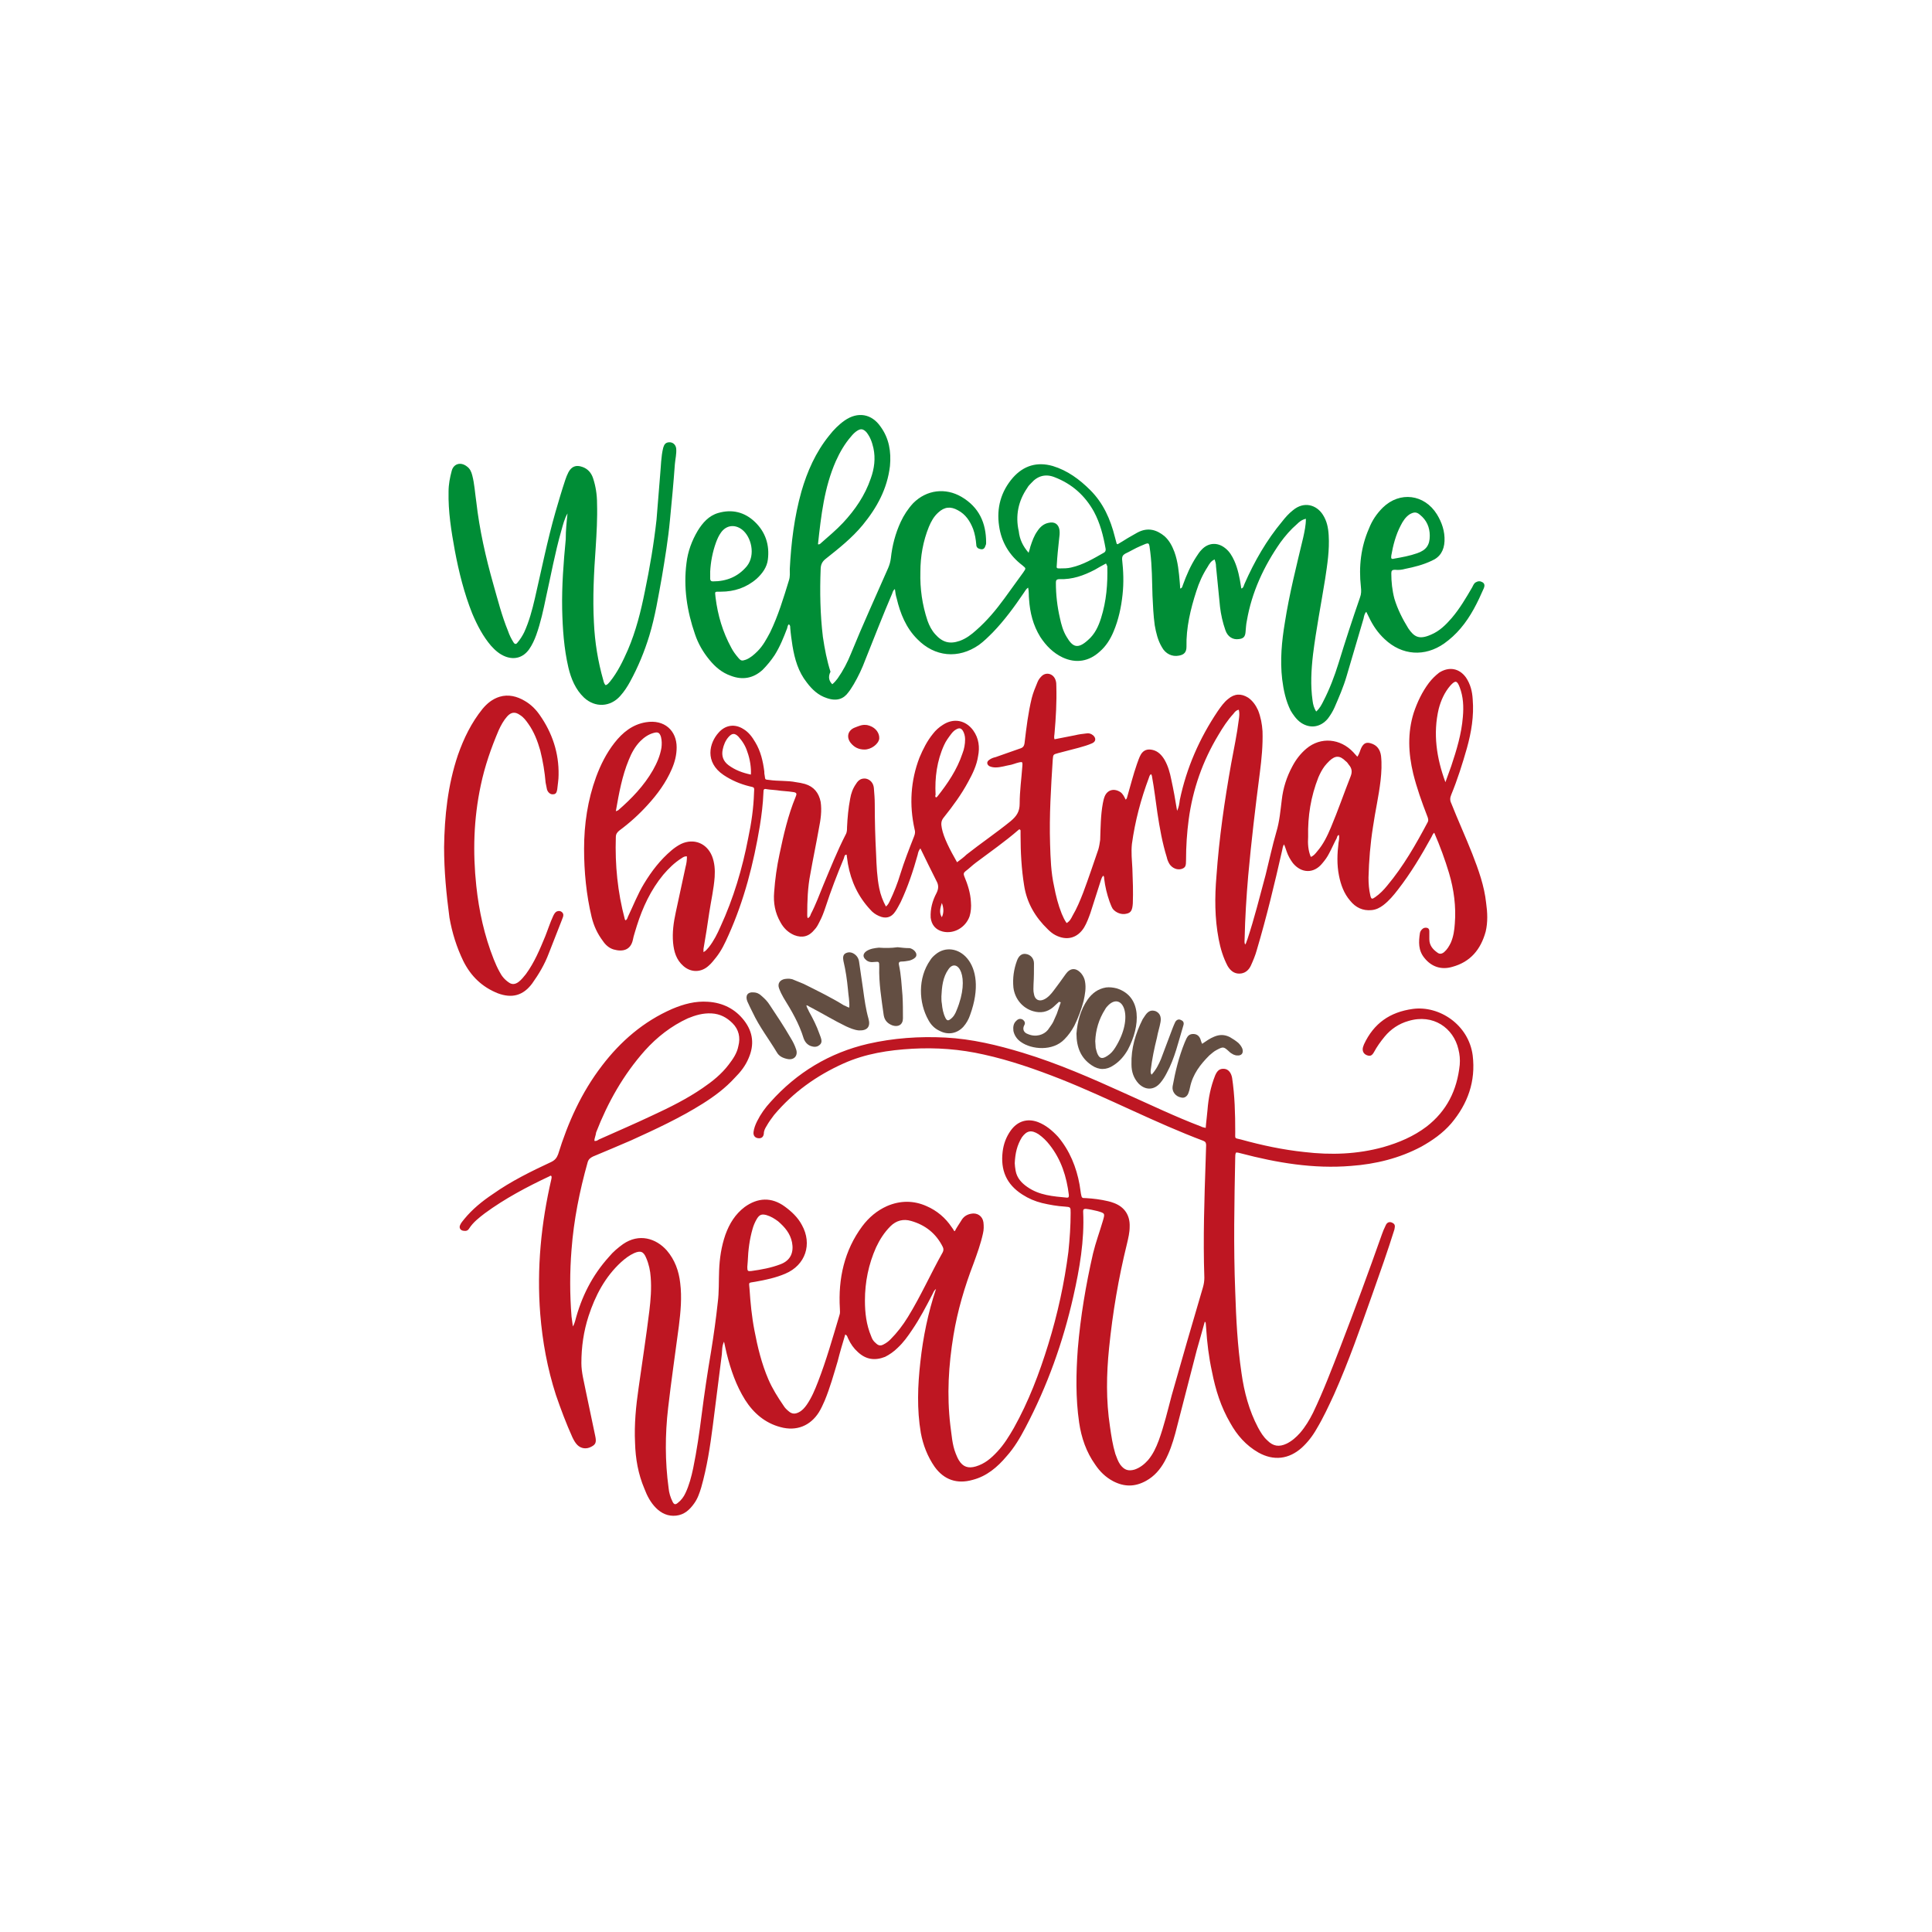 <?xml version="1.0" encoding="utf-8"?>
<!-- Generator: Adobe Illustrator 22.0.0, SVG Export Plug-In . SVG Version: 6.00 Build 0)  -->
<svg version="1.1" id="Calque_1" xmlns="http://www.w3.org/2000/svg" xmlns:xlink="http://www.w3.org/1999/xlink" x="0px" y="0px"
	 viewBox="0 0 432 432" style="enable-background:new 0 0 432 432;" xml:space="preserve">
<style type="text/css">
	.st0{fill:#BE1622;}
	.st1{fill:#BA874D;}
	.st2{fill:#008D36;}
	.st3{fill:#634E42;}
	.st4{fill:#7D4E24;}
	.st5{fill:#E6332A;}
	.st6{fill:#E30613;}
	.st7{fill:#EDEDED;}
	.st8{fill:#3AAA35;}
	.st9{fill:#3C3C3B;}
	.st10{fill:#575756;}
	.st11{fill:#82AFD6;}
	.st12{fill:#1D71B8;}
	.st13{fill:#36A9E1;}
	.st14{fill:#066938;}
	.st15{fill:#B9B8B9;}
	.st16{fill:#A3A2A3;}
	.st17{fill:#D9D8D9;}
	.st18{fill:#CDCBCC;}
	.st19{fill:#80A1C5;}
	.st20{fill:#F8C3C4;}
	.st21{fill:#739AC0;}
	.st22{fill:#6391BA;}
	.st23{fill:#B093C3;}
	.st24{fill:#9E79B5;}
	.st25{fill:#BA9BC9;}
	.st26{fill:#F2F2F2;}
	.st27{fill:#FFFFFF;}
	.st28{fill:#E8E6E6;}
	.st29{fill:#7097B8;}
	.st30{fill:#95C11F;}
	.st31{fill:#47382F;}
	.st32{fill:#00A19A;}
	.st33{fill:#8F683B;}
	.st34{fill:#A4292F;}
	.st35{fill:#C1292E;}
	.st36{fill:#C49253;}
	.st37{fill:#AD8048;}
	.st38{fill:#D9A84A;}
	.st39{fill:#056734;}
	.st40{fill:#E20D18;}
	.st41{fill:#8CA6CA;}
	.st42{fill:#F9B03D;}
	.st43{fill:#808181;}
	.st44{fill:#E00825;}
	.st45{fill:#1861A9;}
	.st46{fill:#109F3D;}
	.st47{fill:#F39200;}
	.st48{fill:#936037;}
	.st49{fill:#683C11;}
</style>
<g>
	<g>
		<path class="st2" d="M186.1,153c0.5-0.4,0.9-0.9,1.2-1.3c1.2-1.7,2.2-3.6,3-5.6c2.6-6.4,5.5-12.7,8.3-19.1
			c0.3-0.7,0.5-1.4,0.6-2.2c0.3-2.8,1-5.5,2.2-8.1c0.7-1.5,1.6-2.9,2.8-4.2c3-3,7.2-3.5,10.8-1.4c3.9,2.3,5.5,5.8,5.5,10.2
			c0,0.2,0,0.4-0.1,0.6c-0.2,0.7-0.5,1-1.1,0.9c-0.6-0.1-1-0.4-1-1c-0.1-1.2-0.3-2.4-0.7-3.5c-0.7-1.8-1.7-3.3-3.4-4.2
			c-1.6-0.9-3-0.8-4.4,0.5c-1,0.9-1.6,2-2.1,3.2c-1.3,3.2-1.9,6.6-1.9,10.1c-0.1,3.7,0.4,7.3,1.6,10.9c0.4,1.1,0.9,2.1,1.7,3
			c1.6,1.8,3.2,2.3,5.5,1.5c1.4-0.5,2.6-1.4,3.7-2.4c2.4-2.1,4.4-4.5,6.3-7.1c1.4-1.9,2.8-3.9,4.2-5.8c0.7-1,0.6-0.9-0.2-1.6
			c-2.9-2.2-4.7-5.2-5.2-8.8c-0.6-4,0.4-7.7,3.1-10.8c2.4-2.7,5.4-3.6,8.9-2.6c3.3,1,6,3,8.4,5.4c2.9,2.9,4.5,6.5,5.5,10.5
			c0.1,0.5,0.3,1,0.4,1.5c0,0,0.1,0,0.2,0.1c0.7-0.4,1.5-0.9,2.3-1.4c0.7-0.4,1.4-0.8,2.1-1.2c2.4-1.3,4.4-0.6,6.1,0.8
			c1.1,1,1.7,2.2,2.2,3.5c0.8,2.2,1,4.5,1.2,6.8c0,0.4,0.1,0.9,0.1,1.4c0.5-0.1,0.5-0.6,0.6-0.8c0.8-2.2,1.7-4.3,3-6.3
			c0.4-0.6,0.7-1.1,1.2-1.6c1.5-1.6,3.6-1.7,5.3-0.3c0.9,0.7,1.5,1.7,2,2.8c0.8,1.8,1.2,3.8,1.5,5.8c0,0.1,0,0.2,0.1,0.4
			c0.5-0.2,0.5-0.7,0.7-1.1c2.2-5,4.9-9.7,8.4-13.9c0.7-0.9,1.5-1.8,2.4-2.5c2.5-2.1,5.3-1.2,6.7,1c0.9,1.4,1.2,2.9,1.3,4.6
			c0.2,3.3-0.3,6.5-0.8,9.8c-0.9,5.6-2,11.2-2.7,16.8c-0.4,3.5-0.6,6.9-0.1,10.4c0.1,0.8,0.3,1.6,0.8,2.4c0.8-0.7,1.2-1.5,1.6-2.3
			c1.4-2.7,2.5-5.6,3.4-8.5c1.5-4.9,3.1-9.8,4.8-14.7c0.3-0.8,0.3-1.5,0.2-2.4c-0.5-4.5,0-8.9,1.8-13c0.7-1.8,1.7-3.3,3.1-4.7
			c3.8-3.7,9.3-3,12.1,1.5c1.1,1.8,1.8,3.8,1.7,6c-0.1,2.1-1,3.6-2.9,4.4c-1.9,0.9-3.9,1.4-5.9,1.8c-0.7,0.2-1.5,0.3-2.3,0.2
			c-0.6,0-0.8,0.2-0.8,0.8c0,1.9,0.2,3.8,0.7,5.7c0.7,2.3,1.8,4.5,3.1,6.6c1.3,1.9,2.4,2.6,5.1,1.4c1.9-0.8,3.3-2.2,4.6-3.7
			c1.8-2.1,3.2-4.5,4.6-6.9c0.2-0.4,0.4-0.9,0.8-1.1c0.5-0.3,1-0.3,1.5,0c0.5,0.3,0.5,0.8,0.3,1.3c-1.4,3.2-2.9,6.3-5.2,9
			c-1.1,1.3-2.3,2.4-3.7,3.4c-4.3,3-9.4,2.7-13.3-1c-1.5-1.4-2.6-3-3.5-4.9c-0.2-0.4-0.4-0.8-0.6-1.2c-0.4,0.4-0.5,1-0.6,1.5
			c-1.3,4.3-2.5,8.6-3.8,12.9c-0.7,2.4-1.7,4.7-2.7,7c-0.4,0.9-0.9,1.7-1.5,2.5c-1.6,1.9-3.9,2.3-6,0.9c-1-0.7-1.7-1.7-2.3-2.7
			c-1.1-2.2-1.6-4.6-1.9-7c-0.5-4.3-0.1-8.5,0.6-12.7c1-6.4,2.6-12.7,4.1-19c0.3-1.4,0.6-2.7,0.6-4.2c-0.9,0.2-1.5,0.7-2,1.2
			c-1.4,1.2-2.6,2.6-3.7,4.1c-3.7,5.3-6.4,11.1-7.5,17.5c-0.2,0.9-0.2,1.7-0.3,2.6c-0.1,1-0.5,1.4-1.5,1.5c-1.3,0.2-2.5-0.5-3-2
			c-0.6-1.7-1-3.5-1.2-5.2c-0.3-3-0.6-6-0.9-9.1c0-0.5-0.1-0.9-0.3-1.5c-0.8,0.3-1.2,1-1.6,1.7c-1.1,1.7-1.9,3.5-2.5,5.4
			c-1.3,4-2.3,8.2-2.2,12.4c0,1.2-0.5,1.8-1.7,2c-1.5,0.3-3-0.4-3.8-1.9c-0.9-1.5-1.3-3.2-1.6-4.9c-0.3-2.2-0.4-4.4-0.5-6.6
			c-0.1-3.3-0.1-6.6-0.5-9.8c-0.3-2.3-0.1-2.2-2.2-1.3c-1.2,0.5-2.3,1.2-3.4,1.7c-0.5,0.3-0.7,0.6-0.7,1.2c0.3,2.7,0.4,5.3,0.1,8
			c-0.3,2.8-0.9,5.6-2,8.2c-0.7,1.7-1.7,3.3-3.1,4.5c-2.4,2.2-5.3,2.7-8.3,1.3c-2.1-1-3.7-2.6-5-4.6c-1.6-2.6-2.3-5.4-2.5-8.4
			c-0.1-0.8,0-1.7-0.2-2.6c-0.5,0.3-0.7,0.8-1,1.2c-2.1,3.1-4.3,6.1-6.9,8.8c-1,1-2,2-3.1,2.8c-4.6,3.2-9.9,2.7-13.8-1.3
			c-2.5-2.5-3.8-5.7-4.6-9.1c-0.2-0.6-0.3-1.3-0.4-2.1c-0.4,0.3-0.5,0.7-0.6,1c-2.1,4.9-4,9.8-6,14.8c-0.7,1.9-1.6,3.8-2.6,5.5
			c-0.4,0.6-0.7,1.2-1.2,1.8c-1,1.4-2.5,2.1-4.8,1.3c-1.9-0.6-3.3-1.9-4.5-3.5c-1.9-2.4-2.7-5.2-3.2-8.2c-0.2-1.3-0.4-2.7-0.5-4
			c0-0.3,0-0.6-0.3-0.8c-0.3,0.2-0.3,0.6-0.4,0.9c-0.8,2.1-1.6,4.1-2.8,6c-0.8,1.2-1.7,2.3-2.7,3.3c-2.1,1.9-4.5,2.3-7.1,1.3
			c-2-0.7-3.5-2-4.8-3.6c-1.4-1.7-2.5-3.6-3.2-5.7c-1.8-5.2-2.6-10.5-1.9-15.9c0.3-2.6,1.2-5,2.5-7.2c1.1-1.8,2.5-3.4,4.6-4
			c3.1-0.9,5.9-0.2,8.2,2c2.4,2.3,3.3,5.2,2.9,8.4c-0.2,1.7-1.2,3.1-2.5,4.3c-2.3,2-5,2.9-8,2.9c-1.6,0-1.3-0.1-1.2,1.3
			c0.5,4,1.6,7.7,3.5,11.2c0.4,0.8,1,1.6,1.6,2.3c0.6,0.7,0.8,0.7,1.7,0.4c1-0.4,1.8-1.1,2.6-1.9c1.2-1.2,2-2.7,2.8-4.2
			c1.8-3.7,3-7.7,4.2-11.6c0.3-0.9,0.2-1.7,0.2-2.6c0.3-5.8,1-11.6,2.6-17.3c1.3-4.5,3.2-8.8,6.2-12.5c1-1.3,2.2-2.5,3.5-3.4
			c2.9-2,6-1.5,8,1.4c1.9,2.6,2.4,5.6,2.1,8.8c-0.6,5.1-2.9,9.3-6.1,13.2c-2.4,2.9-5.3,5.2-8.2,7.5c-0.8,0.6-1.2,1.3-1.2,2.4
			c-0.2,5-0.1,10.1,0.5,15.1c0.4,2.7,0.9,5.3,1.7,7.8C185.1,151.4,185.4,152.3,186.1,153z M230,123.6c0.2-0.6,0.3-1,0.4-1.4
			c0.4-1.2,0.8-2.4,1.6-3.5c0.6-0.9,1.4-1.6,2.5-1.8c1.3-0.3,2.2,0.3,2.4,1.6c0.1,0.7,0,1.4-0.1,2.2c-0.2,1.9-0.4,3.7-0.5,5.6
			c-0.1,0.8,0,0.8,0.7,0.8c0.8,0,1.7,0,2.5-0.2c2.7-0.6,5-2,7.3-3.3c0.4-0.2,0.5-0.6,0.4-1c-0.5-2.8-1.2-5.6-2.6-8.2
			c-2-3.6-4.9-6.2-8.8-7.7c-2-0.8-3.8-0.3-5.2,1.3c-0.3,0.3-0.7,0.7-0.9,1.1c-2,2.9-2.7,6.2-1.9,9.7
			C228,120.6,228.7,122.1,230,123.6z M182.9,121.7c0.3,0.1,0.5-0.1,0.6-0.2c1.7-1.5,3.5-3,5-4.6c2.7-2.9,4.9-6.1,6.2-9.9
			c0.8-2.2,1.1-4.5,0.6-6.8c-0.3-1.3-0.7-2.5-1.6-3.6c-0.7-0.7-1.2-0.8-2-0.3c-0.5,0.3-1,0.8-1.4,1.3c-1.4,1.6-2.5,3.5-3.4,5.5
			C184.3,109,183.6,115.3,182.9,121.7z M247.3,126c-0.9,0.5-1.7,0.9-2.5,1.4c-2.5,1.3-5,2.2-7.9,2.1c-0.7,0-0.8,0.3-0.8,0.8
			c0,2.7,0.3,5.3,0.9,7.9c0.3,1.4,0.7,2.9,1.5,4.2c1.3,2.2,2.4,2.9,4.8,0.7c1.5-1.3,2.3-3,2.9-4.9c1.2-3.8,1.5-7.6,1.4-11.6
			C247.5,126.5,247.5,126.3,247.3,126z M158.8,127.8c0,0.7,0,1.1,0,1.6c0,0.4,0.2,0.6,0.6,0.6c3,0,5.6-1,7.6-3.4
			c2-2.5,1-6.6-1.1-8.2c-1.6-1.2-3.5-1-4.7,0.7c-0.5,0.7-0.8,1.4-1.1,2.2C159.3,123.5,158.9,125.8,158.8,127.8z M319.7,119.8
			c0-1.9-0.7-3.5-2.2-4.7c-0.8-0.7-1.4-0.6-2.3-0.1c-0.9,0.6-1.5,1.5-2,2.5c-1.1,2.1-1.7,4.4-2.1,6.7c-0.1,0.7,0,0.9,0.7,0.7
			c1.7-0.3,3.4-0.6,5.1-1.2C318.9,123,319.7,121.9,319.7,119.8z"/>
		<path class="st2" d="M126.9,114.8c-0.7,1.2-1,2.5-1.4,3.9c-1.4,4.9-2.3,9.9-3.4,14.8c-0.6,2.9-1.2,5.7-2.2,8.5
			c-0.4,1.1-0.9,2.2-1.6,3.2c-1.3,1.8-3.2,2.4-5.3,1.6c-1.3-0.5-2.3-1.4-3.2-2.4c-1.8-2.1-3.1-4.6-4.2-7.2c-1.8-4.5-3-9.3-3.9-14.1
			c-0.8-4.4-1.5-8.7-1.4-13.2c0-1.6,0.3-3.1,0.7-4.6c0.4-1.6,2-2.1,3.4-1c0.7,0.5,1,1.2,1.2,2c0.5,1.9,0.6,3.9,0.9,5.9
			c0.7,6.2,2.1,12.4,3.8,18.4c1,3.5,1.9,7.1,3.3,10.5c0.3,0.9,0.7,1.7,1.2,2.5c0.3,0.5,0.6,0.5,0.9,0.1c0.6-0.7,1.1-1.5,1.5-2.3
			c1.1-2.4,1.8-5,2.4-7.6c1.5-6.5,2.8-13,4.6-19.3c0.7-2.4,1.4-4.8,2.2-7.2c0.2-0.6,0.4-1.1,0.7-1.7c0.7-1.3,1.7-1.7,3.1-1.2
			c1.2,0.4,2,1.3,2.4,2.5c0.6,1.8,0.9,3.7,0.9,5.7c0.1,3.3-0.1,6.6-0.3,9.8c-0.4,5.6-0.7,11.2-0.4,16.8c0.2,4.4,0.9,8.7,2.1,12.9
			c0.1,0.4,0.2,0.8,0.5,1.1c0.5-0.1,0.7-0.5,1-0.8c1.7-2.1,2.9-4.6,4-7.1c1.8-4.2,2.9-8.6,3.8-13.1c1.1-5.3,2-10.6,2.6-16
			c0.3-3.3,0.5-6.6,0.8-9.9c0.2-2.1,0.2-4.2,0.7-6.2c0.2-0.6,0.4-1.1,1.2-1.2c0.9-0.1,1.6,0.5,1.7,1.4c0.1,1.2-0.2,2.3-0.3,3.5
			c-0.3,4.2-0.7,8.4-1.1,12.5c-0.4,4.3-1.1,8.5-1.8,12.7c-0.8,4.4-1.5,8.8-2.8,13.1c-1.1,3.6-2.5,7-4.3,10.3
			c-0.6,1.1-1.3,2.2-2.2,3.2c-2.2,2.5-5.6,2.7-8.1,0.4c-1.9-1.8-2.9-4.2-3.5-6.7c-1-4.3-1.3-8.7-1.4-13.1
			c-0.1-5.2,0.3-10.4,0.8-15.6C126.5,118.5,126.7,116.7,126.9,114.8z"/>
	</g>
	<path class="st0" d="M269.6,252.2c0.1-1.4,0.3-2.7,0.4-4c0.2-2.6,0.7-5.2,1.7-7.7c0.5-1.2,1.1-1.6,2.1-1.5c0.9,0.1,1.5,0.9,1.7,2
		c0.6,4,0.7,8,0.7,12.1c0,1.7-0.2,1.3,1.3,1.7c4.7,1.3,9.4,2.3,14.2,2.8c5.9,0.7,11.8,0.5,17.6-1.1c3.5-1,6.8-2.4,9.7-4.6
		c4.5-3.5,6.8-8.1,7.4-13.8c0.1-1.2,0-2.3-0.3-3.5c-1.1-4.7-5.6-8-11.2-6.3c-2.1,0.6-3.9,1.8-5.3,3.5c-0.9,1.1-1.7,2.2-2.4,3.5
		c-0.4,0.7-0.8,0.9-1.4,0.7c-0.7-0.2-1.1-0.7-1.1-1.4c0-0.4,0.2-0.8,0.3-1.1c2.2-4.7,5.8-7.2,10.9-7.9c5.9-0.8,12.5,3.5,13.4,10.4
		c0.7,5.8-1.1,10.8-4.8,15.2c-1.9,2.2-4.2,3.8-6.7,5.2c-4.9,2.6-10.2,3.9-15.7,4.3c-8.4,0.7-16.6-0.7-24.6-2.8
		c-0.4-0.1-0.7-0.2-1.1-0.2c-0.2,0.3-0.2,0.7-0.2,1.1c-0.2,10-0.4,20,0,30c0.2,6.1,0.5,12.1,1.4,18.2c0.6,4.3,1.7,8.4,3.7,12.2
		c0.6,1.1,1.2,2.1,2.1,2.9c1.3,1.3,2.6,1.5,4.3,0.7c1.2-0.6,2.1-1.4,3-2.4c1.2-1.4,2.1-2.9,2.9-4.5c2.3-4.8,4.2-9.8,6.1-14.7
		c3.2-8.3,6.3-16.7,9.3-25.2c0.2-0.6,0.5-1.3,0.8-1.9c0.3-0.8,0.9-1,1.5-0.7c0.6,0.3,0.7,0.6,0.5,1.5c-1.5,4.8-3.2,9.6-4.9,14.4
		c-2.7,7.6-5.3,15.1-8.6,22.5c-1.2,2.6-2.4,5.2-3.9,7.7c-0.9,1.6-2,3-3.3,4.2c-2.9,2.6-6.3,3-9.7,1.1c-2.8-1.6-4.8-3.9-6.3-6.6
		c-2.1-3.6-3.3-7.4-4.1-11.5c-0.7-3.2-1.1-6.5-1.3-9.7c0-0.4-0.1-0.8-0.1-1.2c0-0.1-0.1-0.1-0.2-0.3c-0.6,2.2-1.2,4.3-1.8,6.4
		c-1.6,6.2-3.2,12.4-4.8,18.6c-0.6,2.2-1.3,4.3-2.4,6.3c-1,1.8-2.3,3.3-4.1,4.3c-2.5,1.4-4.9,1.4-7.4,0.1c-1.7-0.9-3-2.2-4-3.7
		c-2-2.8-3.1-6-3.6-9.4c-0.8-5.5-0.7-11-0.3-16.5c0.6-7.2,1.8-14.3,3.4-21.3c0.6-2.5,1.5-4.9,2.2-7.3c0.5-1.7,0.5-1.7-1.2-2.2
		c-0.9-0.2-1.7-0.4-2.6-0.5c-0.4,0-0.6,0.1-0.6,0.5c0,0.1,0,0.2,0,0.2c0.3,6.4-0.8,12.7-2.2,18.9c-2.3,10.2-5.8,20-10.7,29.3
		c-1.2,2.3-2.5,4.5-4.2,6.4c-2.1,2.5-4.5,4.5-7.6,5.3c-3.5,1-6.4,0-8.5-2.9c-1.6-2.3-2.6-4.9-3.1-7.6c-0.9-5.3-0.7-10.6-0.1-15.9
		c0.6-5.5,1.7-10.9,3.5-16.3c-0.5,0.4-0.6,0.8-0.8,1.2c-1.4,2.7-2.8,5.4-4.5,7.9c-1,1.5-2,2.9-3.3,4.1c-0.8,0.8-1.8,1.5-2.8,2
		c-2.3,0.9-4.3,0.6-6.1-1.1c-0.9-0.8-1.6-1.8-2.1-2.9c-0.2-0.3-0.2-0.8-0.7-1c-0.6,2-1.2,4-1.7,6c-0.9,3-1.7,5.9-2.9,8.8
		c-0.4,0.9-0.8,1.8-1.3,2.6c-1.9,3-5,4.3-8.6,3.3c-3.4-0.9-6-3.1-7.9-6.1c-2-3.2-3.2-6.7-4.1-10.3c-0.2-0.9-0.4-1.7-0.6-2.7
		c-0.5,1-0.4,2-0.5,2.9c-0.7,5.3-1.3,10.5-2,15.8c-0.6,4.7-1.3,9.3-2.6,13.9c-0.4,1.3-0.8,2.5-1.6,3.6c-1,1.4-2.2,2.5-4,2.7
		c-1.8,0.2-3.3-0.5-4.5-1.7c-1.2-1.2-2-2.7-2.6-4.3c-1.4-3.3-2-6.7-2.1-10.3c-0.2-4.1,0.2-8.2,0.8-12.3c0.8-5.7,1.7-11.5,2.4-17.2
		c0.3-2.5,0.5-5,0.3-7.5c-0.1-1.5-0.4-2.9-1-4.3c-0.6-1.5-1.3-1.7-2.7-1.1c-1.1,0.5-2,1.2-2.9,2c-3.6,3.3-5.8,7.5-7.3,12.1
		c-1.1,3.4-1.6,6.9-1.6,10.5c0,2.1,0.6,4.2,1,6.3c0.7,3.3,1.4,6.6,2.1,10c0.3,1.4,0.1,1.9-0.9,2.4c-1.1,0.6-2.3,0.4-3.1-0.4
		c-0.5-0.5-0.8-1.1-1.1-1.7c-1.4-3.1-2.6-6.3-3.7-9.5c-1.9-5.9-3-11.9-3.5-18.1c-0.8-10.2,0.2-20.3,2.5-30.2c0-0.2,0.1-0.4,0-0.6
		c-0.1-0.2-0.3-0.1-0.4,0c-5.1,2.4-10,5-14.5,8.3c-1.3,1-2.6,2-3.5,3.4c-0.3,0.5-0.7,0.6-1.3,0.5c-0.7-0.1-1-0.7-0.7-1.3
		c0.2-0.5,0.6-0.9,0.9-1.3c1.8-2.2,4-4,6.4-5.6c4.1-2.9,8.6-5.1,13.1-7.2c0.8-0.4,1.2-0.9,1.5-1.7c2.2-7.1,5.2-13.8,9.8-19.8
		c4.2-5.5,9.3-9.9,15.7-12.7c2.6-1.1,5.2-1.8,8-1.6c3.3,0.2,6.1,1.6,8.1,4.2c2,2.6,2.3,5.4,1,8.4c-0.7,1.7-1.8,3.1-3.1,4.4
		c-2.1,2.3-4.5,4.1-7.2,5.8c-5.1,3.2-10.5,5.7-16,8.2c-2.8,1.2-5.6,2.4-8.5,3.6c-0.6,0.3-1,0.6-1.2,1.3c-1.8,6.4-3.1,12.9-3.6,19.5
		c-0.4,5-0.4,10,0,15c0.1,0.7,0.2,1.4,0.3,2.2c0.3-0.5,0.4-0.9,0.5-1.2c1.4-5.4,3.8-10.2,7.6-14.4c0.9-1.1,2-2,3.1-2.8
		c3.6-2.5,7.4-1.3,9.8,1.4c1.8,2.1,2.7,4.6,3,7.3c0.4,3.2,0.1,6.4-0.3,9.6c-0.8,6.1-1.7,12.2-2.4,18.3c-0.7,6-0.7,12,0.1,17.9
		c0.1,1.1,0.4,2.1,0.9,3.1c0.3,0.6,0.6,0.7,1.1,0.3c0.8-0.6,1.4-1.4,1.8-2.3c0.8-1.7,1.3-3.6,1.7-5.5c0.8-3.9,1.4-8,1.9-12
		c0.6-4.7,1.3-9.4,2.1-14.1c0.6-3.7,1.1-7.3,1.5-11c0.3-2.3,0.2-4.7,0.3-7.1c0.1-2.7,0.5-5.4,1.4-8c0.9-2.5,2.2-4.6,4.3-6.2
		c2.9-2.1,6-2.3,9-0.1c1.5,1.1,2.9,2.4,3.8,4.1c2.4,4.3,0.8,9-3.7,10.9c-2.1,0.9-4.4,1.4-6.7,1.8c-1.7,0.3-1.4,0-1.3,1.6
		c0.2,3.1,0.5,6.2,1.1,9.3c0.7,3.7,1.6,7.4,3.1,10.9c0.9,2.1,2.1,4,3.4,5.9c0.3,0.5,0.7,0.9,1.2,1.3c0.7,0.6,1.4,0.6,2.2,0.2
		c0.8-0.4,1.3-1,1.8-1.7c1.1-1.6,1.8-3.3,2.5-5.1c1.9-4.9,3.3-9.9,4.8-14.9c0.2-0.5,0.1-1,0.1-1.5c-0.4-6.7,1-13,5-18.4
		c1.5-2,3.3-3.5,5.5-4.5c3-1.3,6-1.3,8.9,0c2.3,1,4.2,2.6,5.6,4.7c0.2,0.3,0.4,0.5,0.5,0.8c0,0,0.1,0,0.2,0.1
		c0.4-0.8,0.9-1.5,1.4-2.3c0.5-0.9,1.2-1.4,2.2-1.6c1.4-0.3,2.6,0.5,2.8,1.9c0.1,0.8,0.1,1.7-0.1,2.5c-0.5,2.3-1.3,4.5-2.1,6.7
		c-2,5.2-3.6,10.6-4.5,16.1c-1.1,6.7-1.5,13.3-0.7,20.1c0.3,2.1,0.4,4.3,1.2,6.3c0.2,0.5,0.4,1,0.7,1.5c0.9,1.5,2.1,1.9,3.8,1.4
		c2-0.6,3.4-1.8,4.8-3.3c1.5-1.6,2.6-3.4,3.7-5.3c3.3-5.9,5.7-12.2,7.7-18.7c2.1-6.8,3.6-13.7,4.5-20.7c0.3-2.9,0.5-5.8,0.5-8.7
		c0-1.3,0-1.3-1.3-1.4c-1.7-0.1-3.4-0.4-5.1-0.8c-1.6-0.4-3-1-4.4-1.9c-3.6-2.3-4.9-5.5-4.4-9.6c0.2-1.7,0.8-3.3,1.8-4.7
		c1.5-2.1,3.7-2.8,6.1-1.9c1.8,0.7,3.2,1.9,4.5,3.3c2.6,3.1,4.1,6.8,4.8,10.7c0.1,0.7,0.2,1.3,0.3,2c0.2,1,0.2,1,1.1,1
		c1.7,0.1,3.3,0.3,5,0.7c0.4,0.1,0.8,0.2,1.3,0.4c2.4,0.9,3.6,2.8,3.5,5.3c0,1.3-0.3,2.5-0.6,3.8c-1.9,7.7-3.2,15.4-4,23.3
		c-0.6,5.9-0.7,11.7,0.2,17.6c0.3,2.1,0.6,4.1,1.2,6.1c0.3,0.8,0.6,1.7,1.1,2.4c0.9,1.2,1.8,1.5,3.2,1.1c1.2-0.4,2.2-1.2,3-2.1
		c1.1-1.3,1.8-2.8,2.4-4.4c1.2-3.3,2-6.7,2.9-10.1c2.3-8.1,4.6-16.1,7-24.2c0.2-0.7,0.3-1.4,0.3-2.1c-0.3-8.8,0-17.6,0.3-26.4
		c0-1.1,0.1-2.2,0.1-3.2c0-0.5-0.1-0.8-0.6-1c-10.9-4.1-21.1-9.5-31.9-13.8c-5.6-2.2-11.3-4.2-17.2-5.5c-5.3-1.2-10.6-1.6-16-1.3
		c-5.3,0.3-10.5,1.1-15.4,3.3c-6,2.7-11.2,6.4-15.5,11.5c-0.6,0.8-1.2,1.6-1.7,2.5c-0.3,0.5-0.6,1-0.6,1.7c-0.1,0.8-0.6,1.1-1.3,1
		c-0.7-0.1-1.1-0.6-1-1.4c0.1-0.8,0.4-1.6,0.8-2.4c0.8-1.6,1.8-3,3-4.3c5.9-6.6,13.2-11,21.8-13c5.7-1.3,11.5-1.7,17.3-1.4
		c5.9,0.3,11.7,1.7,17.3,3.4c7.9,2.4,15.4,5.7,22.9,9.1c5.6,2.5,11.2,5.2,17,7.4C268.7,252,269.1,252.1,269.6,252.2z M132.9,255.1
		c0.4,0.1,0.7-0.1,1-0.3c4-1.8,8-3.5,12-5.4c3.9-1.8,7.7-3.7,11.2-6.1c2.2-1.5,4.2-3.1,5.8-5.2c1-1.3,1.9-2.6,2.2-4.2
		c0.5-1.9,0.1-3.7-1.3-5.1c-1.3-1.3-2.8-2.1-4.7-2.2c-1.9-0.1-3.6,0.4-5.3,1.1c-3.7,1.7-6.9,4.2-9.6,7.2
		c-4.8,5.4-8.3,11.6-10.9,18.3C133.2,254,132.9,254.5,132.9,255.1z M193.4,290.8c0,2.7,0.3,5.4,1.4,8c0.2,0.6,0.5,1.1,1,1.5
		c0.6,0.6,1.1,0.7,1.8,0.3c0.6-0.3,1.1-0.7,1.5-1.1c1.5-1.5,2.8-3.2,3.9-5c2.9-4.7,5.1-9.7,7.8-14.5c0.2-0.4,0.2-0.8,0-1.2
		c-1.5-3-3.9-4.9-7.1-5.8c-1.7-0.5-3.3-0.1-4.6,1.2c-1.4,1.4-2.4,3-3.2,4.7C194.2,282.7,193.4,286.7,193.4,290.8z M226.9,260.1
		c0,0.4,0.1,1.1,0.2,1.7c0.3,1.6,1.3,2.7,2.6,3.6c2.7,1.9,5.8,2.1,8.9,2.4c0.4,0,0.4-0.2,0.4-0.6c-0.5-4.1-1.7-7.9-4.3-11.2
		c-0.7-0.9-1.5-1.7-2.5-2.4c-1.6-1-2.6-0.8-3.7,0.7C227.4,256.1,227,257.9,226.9,260.1z M167.2,282c0,0.4-0.1,0.9-0.1,1.3
		c0,0.9,0.1,1,0.9,0.9c2.2-0.3,4.4-0.7,6.5-1.5c2.4-0.9,3-2.8,2.6-4.9c-0.4-2-1.6-3.4-3.1-4.7c-0.8-0.6-1.6-1.1-2.6-1.4
		c-1.1-0.3-1.6-0.1-2.2,0.9c-0.4,0.7-0.7,1.4-0.9,2.1C167.6,277.1,167.3,279.5,167.2,282z"/>
	<g>
		<g>
			<path class="st3" d="M236.8,224c-0.4,0.4-0.9,0.8-1.3,1.2c-1.3,1.1-2.8,1.4-4.5,0.9c-2.4-0.7-4.1-2.8-4.4-5.3
				c-0.2-2.1,0.1-4.1,0.8-6c0.4-1.1,1.1-1.6,1.9-1.5c1.1,0.1,1.9,1,1.9,2.1c0,1.6,0,3.1-0.1,4.7c0,0.7-0.1,1.4,0.1,2.2
				c0.2,1.2,1.1,1.7,2.2,1.2c0.9-0.4,1.6-1.2,2.2-2c0.9-1.2,1.8-2.4,2.7-3.7c1-1.4,2.3-1.5,3.5-0.1c0.4,0.5,0.7,1.1,0.8,1.7
				c0.3,1.5,0,3-0.3,4.4c-0.5,1.9-1.2,3.8-2.1,5.6c-0.6,1.1-1.3,2.1-2.2,3c-2.6,2.7-7.3,2.3-9.7,0.6c-0.9-0.6-1.5-1.5-1.7-2.5
				c-0.1-0.9,0-1.7,0.7-2.3c0.4-0.4,0.9-0.5,1.4-0.2c0.5,0.4,0.6,0.8,0.3,1.3c-0.4,0.8-0.1,1.6,0.8,1.9c1.8,0.8,3.6,0.2,4.5-0.9
				c0.4-0.6,0.9-1.2,1.2-1.8c0.3-0.6,0.5-1.2,0.8-1.8c0.3-0.9,0.6-1.7,0.9-2.6C236.9,224.1,236.9,224,236.8,224z"/>
			<path class="st3" d="M240.7,231.1c0.2-2.6,0.9-5.3,2.5-7.6c1-1.4,2.3-2.4,4.1-2.7c0.8-0.1,1.6,0,2.4,0.2
				c5.7,1.8,5.3,8.4,2.5,13.7c-0.8,1.4-1.8,2.6-3.2,3.5c-1.6,1.1-3.3,1.1-4.9,0C241.7,236.6,240.7,234.2,240.7,231.1z M244.9,232.8
				c0,0.5,0.1,1,0.1,1.5c0.1,0.4,0.2,0.8,0.3,1.1c0.5,1.3,1.1,1.5,2.3,0.7c0.8-0.5,1.3-1.1,1.8-1.9c4.3-6.9,1.6-12.4-1.5-9.5
				c-0.3,0.3-0.6,0.6-0.8,1C245.7,227.9,245,230.3,244.9,232.8z"/>
			<path class="st3" d="M257.5,240.3c1-1.1,1.6-2.3,2.1-3.5c0.9-2.3,1.7-4.6,2.6-6.9c0.2-0.5,0.4-1,0.6-1.4c0.3-0.5,0.8-0.7,1.3-0.4
				c0.5,0.2,0.7,0.6,0.5,1.2c-1.1,3.6-1.9,7.3-3.7,10.6c-0.4,0.8-0.9,1.6-1.5,2.3c-1.4,1.6-3.3,1.6-4.8,0.1
				c-1.1-1.2-1.6-2.6-1.6-4.3c-0.1-3.6,0.9-6.9,2.5-10.1c0.2-0.3,0.4-0.6,0.6-0.9c0.7-1,1.4-1.2,2.3-0.9c0.9,0.4,1.3,1.2,1.1,2.4
				c-0.2,1.2-0.6,2.3-0.8,3.5c-0.6,2.4-1.1,4.8-1.4,7.3C257.3,239.5,257.2,239.9,257.5,240.3z"/>
			<path class="st3" d="M268.8,233.4c0.9-0.6,1.7-1.2,2.7-1.6c1.2-0.5,2.3-0.5,3.5,0.1c0.7,0.4,1.3,0.8,1.9,1.3
				c0.4,0.4,0.7,0.8,0.9,1.3c0.3,1-0.2,1.6-1.2,1.5c-0.3,0-0.5-0.1-0.8-0.2c-0.4-0.2-0.7-0.4-1-0.7c-1.2-1.1-1.3-1.1-2.8-0.3
				c-0.6,0.3-1.1,0.8-1.6,1.2c-2,2-3.7,4.2-4.3,7.1c-0.1,0.5-0.2,0.9-0.4,1.4c-0.3,0.7-0.9,1.1-1.6,0.9c-1.2-0.2-2.1-1.3-1.9-2.5
				c0.6-3.3,1.4-6.6,2.7-9.8c0.1-0.3,0.3-0.6,0.4-0.9c0.3-0.6,0.7-1,1.5-1c0.8,0,1.3,0.4,1.6,1.1C268.5,232.6,268.6,233,268.8,233.4
				z"/>
		</g>
		<g>
			<path class="st3" d="M189.9,225.3c0.1-1.4-0.2-2.7-0.3-4.1c-0.2-2.1-0.5-4.2-1-6.3c-0.1-0.6-0.2-1.3,0.4-1.7
				c0.7-0.4,1.4-0.3,2,0.1c0.6,0.4,1,1,1.1,1.8c0.3,2.1,0.6,4.1,0.9,6.2c0.3,2.2,0.6,4.4,1.2,6.5c0.5,1.8-0.3,2.7-2.2,2.6
				c-1-0.1-1.9-0.5-2.8-0.9c-2.7-1.3-5.3-2.9-8-4.3c-0.3-0.1-0.5-0.4-0.9-0.4c0.1,0.5,0.4,0.9,0.6,1.4c0.9,1.6,1.7,3.2,2.3,4.9
				c0.1,0.3,0.2,0.5,0.3,0.8c0.2,0.6,0.4,1.3-0.3,1.8c-0.6,0.5-1.3,0.4-1.9,0.2c-0.8-0.3-1.3-0.9-1.6-1.7c-1-3.3-2.7-6.2-4.5-9.1
				c-0.4-0.7-0.7-1.3-1-2.1c-0.4-1.1,0.2-1.9,1.3-2.1c0.7-0.1,1.4-0.1,2,0.2c0.7,0.3,1.5,0.6,2.2,0.9c3,1.5,6.1,3,9,4.8
				C189.1,224.9,189.4,225.2,189.9,225.3z"/>
			<path class="st3" d="M216.9,227c-0.3,0.9-0.8,1.8-1.5,2.6c-1.4,1.5-3.4,1.9-5.3,0.9c-1.1-0.5-1.9-1.3-2.5-2.4
				c-2.2-3.9-2.4-9.4,0.4-13.4c0.3-0.5,0.7-0.9,1.2-1.3C213.5,209.8,221.3,215,216.9,227z M210.5,222.8c0,0.6,0,1.1,0.1,1.6
				c0.1,1.1,0.3,2.2,0.8,3.2c0.3,0.6,0.6,0.7,1.1,0.3c0.7-0.5,1.1-1.2,1.4-2c3.2-7.7,0.1-11.9-1.8-9.2
				C210.8,218.5,210.6,220.7,210.5,222.8z"/>
			<path class="st3" d="M200.7,211.8c0.9,0.1,1.7,0.2,2.5,0.2c0.1,0,0.2,0,0.2,0c0.9,0.2,1.6,1,1.5,1.6c0,0.5-0.8,1-1.6,1.2
				c-0.6,0.1-1.1,0.2-1.7,0.2c-0.5,0-0.7,0.2-0.6,0.7c0.5,2.3,0.6,4.6,0.8,6.9c0.1,1.7,0.1,3.4,0.1,5.1c0,1.4-1,2-2.3,1.6
				c-1.1-0.4-1.8-1.1-2-2.3c-0.5-3.6-1.1-7.2-1-10.8c0-1.2,0-1.2-1.1-1.1c-0.7,0.1-1.4,0-1.9-0.5c-0.7-0.6-0.7-1.3,0.1-1.9
				c0.9-0.6,1.9-0.7,2.8-0.8C197.9,212,199.3,212,200.7,211.8z"/>
			<path class="st3" d="M168.4,221.9c0.8,0,1.4,0.3,1.9,0.8c0.7,0.6,1.3,1.2,1.8,2c1.6,2.4,3.2,4.8,4.7,7.4c0.5,0.8,0.9,1.6,1.2,2.5
				c0.5,1.4-0.4,2.5-1.9,2.2c-1-0.2-1.9-0.6-2.4-1.5c-1.8-3-3.9-5.7-5.4-8.9c-0.4-0.8-0.8-1.6-1.2-2.5
				C166.6,222.6,167.2,221.8,168.4,221.9z"/>
		</g>
	</g>
	<g>
		<path class="st0" d="M214,192.8c0.8-0.6,1.5-1.1,2.1-1.7c3.3-2.6,6.7-4.9,9.9-7.5c1.3-1.1,2-2.1,2-3.9c0-2.8,0.4-5.6,0.6-8.4
			c0-0.3,0.1-0.6-0.1-0.9c-0.8,0-1.6,0.4-2.4,0.6c-1.2,0.2-2.3,0.6-3.5,0.6c-0.5,0-1-0.1-1.4-0.3c-0.6-0.4-0.6-1,0-1.4
			c0.4-0.3,0.9-0.5,1.4-0.6c1.8-0.6,3.6-1.3,5.4-1.9c0.7-0.2,1-0.5,1.1-1.3c0.4-3.4,0.8-6.7,1.6-10c0.3-1.2,0.8-2.4,1.3-3.6
			c0.2-0.5,0.5-0.9,0.9-1.3c1-1,2.6-0.6,3.1,0.8c0.2,0.5,0.2,1,0.2,1.5c0.1,3.5-0.1,7-0.4,10.4c0,0.4-0.2,0.9,0,1.4
			c1.5-0.3,3.1-0.6,4.6-0.9c0.8-0.2,1.6-0.3,2.5-0.4c0.5-0.1,1,0,1.5,0.4c0.7,0.6,0.7,1.4-0.2,1.8c-0.9,0.4-1.9,0.7-3,1
			c-1.5,0.4-3.1,0.8-4.6,1.2c-1.1,0.3-1.1,0.3-1.2,1.4c-0.4,6.3-0.8,12.6-0.6,18.9c0.1,3.2,0.2,6.4,0.9,9.5c0.4,2.1,0.9,4.1,1.7,6.1
			c0.3,0.7,0.6,1.4,1.1,2.1c0.7-0.4,1-1,1.3-1.6c1-1.7,1.7-3.4,2.4-5.2c1.2-3.2,2.3-6.5,3.4-9.7c0.2-0.7,0.3-1.4,0.4-2.1
			c0.1-2.8,0.1-5.5,0.6-8.2c0.1-0.5,0.2-1,0.4-1.5c0.6-1.5,2.1-1.9,3.5-1c0.6,0.4,0.9,1.1,1.2,1.7c0.3-0.2,0.3-0.5,0.4-0.8
			c0.7-2.4,1.3-4.8,2.1-7.1c0.3-0.8,0.5-1.5,0.9-2.2c0.6-1,1.5-1.3,2.7-1c1.2,0.3,2,1.2,2.6,2.2c0.8,1.4,1.2,2.9,1.5,4.4
			c0.5,2.3,0.9,4.5,1.3,7c0.4-0.8,0.5-1.6,0.6-2.4c1.5-7.2,4.4-13.8,8.5-19.9c0.7-1,1.4-2,2.3-2.7c1.4-1.2,2.9-1.3,4.5-0.3
			c1,0.7,1.7,1.7,2.2,2.8c0.6,1.5,0.9,3.1,1,4.7c0.1,3.1-0.2,6.2-0.6,9.3c-1,7.7-1.9,15.3-2.6,23c-0.4,4.7-0.7,9.4-0.8,14.1
			c0,0.4-0.1,0.8,0.1,1.3c0.3-0.3,0.3-0.7,0.5-1.1c1.6-4.8,2.8-9.7,4.1-14.5c0.8-3.2,1.5-6.5,2.4-9.6c0.7-2.3,0.9-4.7,1.2-7.1
			c0.3-2.7,1.1-5.2,2.4-7.6c0.8-1.5,1.8-2.8,3.1-3.9c3.2-2.7,7.6-2.3,10.5,0.8c0.3,0.3,0.5,0.6,0.9,1c0.5-0.7,0.6-1.4,0.9-2
			c0.5-1,1.1-1.3,2.1-1c1.4,0.4,2.1,1.4,2.3,2.8c0.2,1.8,0.1,3.7-0.1,5.5c-0.4,3.5-1.2,6.9-1.7,10.4c-0.6,3.8-0.9,7.5-1,11.3
			c0,1.4,0.1,2.7,0.4,4c0.2,0.9,0.4,0.9,1.1,0.4c1-0.7,1.9-1.6,2.7-2.6c3.6-4.3,6.4-9.2,9-14.1c0.3-0.5,0.1-1-0.1-1.5
			c-1.2-3.1-2.3-6.2-3.1-9.4c-1.1-4.6-1.3-9.1,0.1-13.6c0.8-2.4,1.9-4.7,3.4-6.7c0.7-0.9,1.4-1.6,2.3-2.3c2.2-1.4,4.5-1,6,1.1
			c1,1.5,1.4,3.1,1.5,4.9c0.3,3.7-0.3,7.3-1.3,10.9c-1,3.5-2.1,7-3.5,10.4c-0.3,0.7-0.3,1.3,0,1.9c1.5,3.8,3.2,7.5,4.7,11.3
			c1.4,3.6,2.7,7.2,3.1,11c0.3,2.1,0.4,4.3-0.1,6.4c-1.1,4-3.4,6.8-7.5,7.9c-2.4,0.7-4.6,0-6.2-2c-1.4-1.7-1.3-3.6-1-5.6
			c0.1-0.4,0.3-0.7,0.7-1c0.3-0.2,0.7-0.2,1-0.1c0.4,0.2,0.4,0.5,0.4,0.9c0,0.5,0,1,0,1.6c0,1.4,0.8,2.3,1.8,3
			c0.5,0.4,1,0.3,1.5-0.1c0.7-0.6,1.1-1.3,1.5-2.1c0.6-1.4,0.8-2.8,0.9-4.3c0.3-3.8-0.2-7.6-1.3-11.3c-0.9-3-2-6-3.3-9
			c-0.4,0.3-0.5,0.8-0.7,1.1c-2.2,4-4.6,8-7.4,11.6c-1,1.3-2,2.5-3.3,3.5c-0.8,0.6-1.6,1-2.6,1.1c-2,0.2-3.6-0.6-4.8-2.1
			c-1.4-1.6-2.1-3.6-2.5-5.6c-0.5-2.5-0.4-4.9-0.1-7.4c0.1-0.5,0.2-1.1,0.1-1.7c-0.4,0.1-0.4,0.4-0.5,0.7c-0.6,1.1-1.1,2.3-1.7,3.4
			c-0.4,0.8-0.9,1.5-1.5,2.2c-1.9,2.4-4.7,2.3-6.6,0c-0.6-0.8-1.1-1.7-1.4-2.6c-0.2-0.5-0.3-1-0.6-1.6c-0.3,0.5-0.3,0.9-0.4,1.3
			c-1.7,7.5-3.5,15-5.7,22.4c-0.3,1.1-0.8,2.3-1.3,3.4c-0.5,1.1-1.4,1.8-2.6,1.8c-1.2,0-2-0.7-2.6-1.7c-1-1.9-1.6-3.9-2-6
			c-0.9-4.7-0.9-9.4-0.5-14.1c0.6-8.5,1.8-16.8,3.3-25.2c0.6-3.3,1.3-6.5,1.7-9.8c0.1-0.7,0.2-1.4,0-2.2c-0.6,0.1-0.9,0.5-1.2,0.9
			c-1.3,1.4-2.4,3.1-3.4,4.8c-3.5,5.8-5.7,12.1-6.6,18.8c-0.4,3-0.6,6-0.6,9.1c0,1.3-0.1,1.7-1,2c-1,0.3-2.1-0.2-2.7-1.1
			c-0.3-0.5-0.5-1-0.6-1.5c-1-3.2-1.6-6.6-2.1-9.9c-0.4-2.7-0.7-5.4-1.2-8.1c0-0.2-0.1-0.4-0.2-0.6c-0.4,0.2-0.4,0.6-0.5,0.8
			c-1.8,4.8-3.1,9.7-3.8,14.8c-0.2,1.8,0,3.7,0.1,5.5c0.1,2.6,0.2,5.2,0.1,7.8c-0.1,1.5-0.4,2.1-1.4,2.3c-1.1,0.3-2.4-0.2-3.1-1.1
			c-0.3-0.5-0.5-1.1-0.7-1.6c-0.6-1.7-1-3.4-1.2-5.1c0-0.2,0-0.5-0.2-0.7c-0.3,0.3-0.4,0.6-0.5,0.9c-0.8,2.5-1.6,5-2.4,7.5
			c-0.4,1.1-0.8,2.2-1.4,3.2c-1.5,2.4-3.9,3-6.4,1.7c-0.6-0.3-1.2-0.8-1.7-1.3c-2.8-2.7-4.7-5.9-5.3-9.8c-0.6-3.7-0.8-7.5-0.8-11.2
			c0-0.4,0-0.7,0-1.1c0-0.1-0.1-0.1-0.1-0.2c-0.2-0.1-0.3,0-0.4,0.1c-3,2.6-6.3,4.9-9.5,7.3c-0.8,0.6-1.5,1.3-2.3,1.9
			c-0.4,0.3-0.5,0.6-0.3,1.1c0.8,1.9,1.4,3.8,1.5,5.8c0.1,1.1,0,2.2-0.3,3.2c-0.9,2.5-3.5,4-6,3.4c-1.6-0.4-2.5-1.5-2.7-3.1
			c-0.1-2,0.4-3.8,1.3-5.5c0.5-1,0.5-1.8,0-2.7c-1.2-2.4-2.4-4.8-3.6-7.3c-0.4,0.5-0.5,0.9-0.6,1.4c-1,3.6-2.2,7.2-3.8,10.6
			c-0.4,0.7-0.7,1.4-1.2,2.1c-0.9,1.4-2.2,1.7-3.7,1c-0.7-0.3-1.4-0.8-1.9-1.4c-2.7-2.9-4.3-6.3-5-10.2c-0.1-0.7-0.2-1.3-0.3-2.1
			c-0.5,0-0.5,0.5-0.6,0.8c-1.5,3.6-2.9,7.2-4.1,10.9c-0.4,1.2-0.8,2.3-1.4,3.4c-0.3,0.6-0.6,1.2-1.1,1.7c-1.2,1.5-2.7,1.9-4.5,1.2
			c-1.4-0.6-2.4-1.6-3.1-2.9c-1.2-2.1-1.6-4.3-1.4-6.7c0.2-2.9,0.6-5.7,1.2-8.5c0.9-4.3,1.9-8.7,3.6-12.8c0.3-0.7,0.3-1-0.6-1.1
			c-1.2-0.2-2.4-0.2-3.6-0.4c-0.7-0.1-1.4-0.1-2-0.2c-0.9-0.2-1-0.1-1,0.8c-0.1,2.5-0.4,4.9-0.8,7.4c-1.4,8.4-3.5,16.6-7,24.4
			c-0.8,1.8-1.6,3.5-2.8,5c-0.5,0.6-1,1.3-1.6,1.8c-1.7,1.6-4,1.6-5.7,0.1c-1.6-1.4-2.1-3.2-2.3-5.2c-0.2-2.3,0.1-4.5,0.6-6.8
			c0.7-3.4,1.5-6.8,2.2-10.2c0.2-0.7,0.3-1.5,0.3-2.3c-0.5-0.1-0.9,0.2-1.2,0.4c-1.6,1-2.9,2.3-4.1,3.7c-2.8,3.4-4.6,7.3-5.9,11.4
			c-0.3,1.1-0.7,2.1-0.9,3.2c-0.5,2.2-2.2,2.7-4.3,2.1c-1-0.3-1.8-1-2.4-1.9c-1.2-1.6-2-3.3-2.5-5.3c-1.2-5-1.7-10.2-1.7-15.3
			c0-5.5,0.8-10.9,2.7-16.1c1-2.7,2.3-5.3,4.1-7.6c1.8-2.3,4-4.1,7-4.6c4.2-0.7,6.9,1.9,6.9,5.6c0,1.7-0.4,3.3-1.1,4.9
			c-1.3,3-3.2,5.6-5.4,8c-1.9,2.1-4,4-6.3,5.7c-0.5,0.4-0.8,0.8-0.8,1.5c-0.2,6.2,0.4,12.3,2,18.3c0,0.1,0.1,0.2,0.2,0.3
			c0.3-0.2,0.4-0.5,0.5-0.8c1.2-2.5,2.2-5.1,3.6-7.4c1.7-2.8,3.6-5.3,6.2-7.5c0.6-0.5,1.3-1,2.1-1.4c2.8-1.3,5.7-0.2,6.9,2.7
			c0.6,1.5,0.7,3.1,0.6,4.7c-0.2,2.7-0.8,5.3-1.2,7.9c-0.4,2.7-0.8,5.4-1.3,8.2c0,0.2,0,0.4,0,0.7c0.6-0.3,0.8-0.7,1.2-1.1
			c1.1-1.4,1.9-3,2.6-4.6c2.9-6.3,4.9-13,6.2-19.8c0.7-3.3,1.2-6.7,1.3-10.1c0.1-1.4,0.1-1.2-1.1-1.5c-2-0.5-3.9-1.3-5.7-2.5
			c-4.3-2.9-3.2-7.2-1.1-9.5c1.5-1.7,3.6-2,5.5-0.8c1.2,0.7,2,1.8,2.7,3c1.2,2,1.7,4.2,2,6.5c0,0.3,0,0.6,0.1,1
			c0.1,0.9,0.1,0.8,1,0.9c2,0.3,4,0.1,6,0.5c0.7,0.1,1.3,0.2,2,0.4c2,0.6,3.1,2,3.5,4c0.3,2,0,4-0.4,6c-0.6,3.4-1.3,6.7-1.9,10.1
			c-0.6,3-0.7,6.1-0.7,9.2c0,0.2,0,0.4,0.1,0.7c0.5-0.2,0.6-0.6,0.7-0.9c1.1-2.1,1.9-4.3,2.8-6.5c1.6-3.8,3.1-7.6,5-11.3
			c0.3-0.5,0.3-1.1,0.3-1.6c0.1-2.2,0.3-4.3,0.7-6.4c0.2-1.2,0.6-2.3,1.3-3.3c0.6-1,1.3-1.3,2.2-1.2c1,0.2,1.7,1,1.8,2.1
			c0.1,1.2,0.2,2.4,0.2,3.6c0,3.7,0.1,7.4,0.3,11.2c0.1,2.6,0.2,5.1,0.7,7.6c0.3,1.5,0.8,2.8,1.5,4.1c0.5-0.4,0.7-0.9,0.9-1.3
			c0.9-1.9,1.7-3.9,2.3-5.9c0.9-2.9,2-5.7,3.1-8.5c0.2-0.5,0.3-1,0.1-1.6c-1.2-5.4-0.9-10.8,1.1-16c0.8-1.9,1.7-3.7,3-5.3
			c0.6-0.8,1.4-1.5,2.2-2c2.4-1.6,5.1-1.1,6.8,1.2c1.3,1.8,1.5,3.8,1.1,5.8c-0.3,2-1.2,3.9-2.2,5.7c-1.5,2.8-3.4,5.4-5.4,7.9
			c-0.7,0.8-0.7,1.5-0.5,2.5C211,187.3,212.4,190,214,192.8z M293.1,191.6c0.6-0.2,1-0.7,1.4-1.2c1.4-1.6,2.3-3.5,3.1-5.4
			c1.6-3.8,2.9-7.6,4.4-11.4c0.4-1,0.3-1.8-0.4-2.6c-0.2-0.3-0.4-0.6-0.7-0.8c-1.3-1.3-2.3-1.3-3.6-0.1c-0.4,0.4-0.8,0.8-1.1,1.2
			c-0.6,0.8-1,1.6-1.4,2.5c-1.7,4.3-2.4,8.7-2.3,13.3C292.4,188.6,292.5,190.2,293.1,191.6z M323.2,174.9c0.4-1.2,0.9-2.4,1.3-3.6
			c1.2-3.6,2.3-7.2,2.6-11c0.2-2.3,0.1-4.5-0.7-6.6c-0.6-1.6-1-1.6-2.1-0.4c-1.3,1.5-2.1,3.3-2.6,5.2
			C320.4,164,321.2,169.5,323.2,174.9z M137.7,181.4c0.3-0.1,0.4-0.2,0.5-0.2c3-2.6,5.8-5.5,7.8-9c0.9-1.6,1.6-3.2,1.9-5
			c0.1-0.8,0.1-1.6-0.1-2.4c-0.3-1-0.7-1.2-1.7-0.9c-1.1,0.3-2.1,1-2.9,1.8c-1.2,1.2-2,2.7-2.6,4.2
			C139.1,173.5,138.4,177.4,137.7,181.4z M209.3,178.3c0.1,0,0.2-0.1,0.3-0.2c2.3-2.9,4.4-6,5.6-9.6c0.4-1,0.6-2.1,0.6-3.2
			c0-0.7-0.2-1.4-0.5-1.9c-0.4-0.6-0.8-0.7-1.5-0.3c-0.4,0.2-0.8,0.6-1.1,1c-0.6,0.8-1.2,1.6-1.6,2.5c-1.6,3.5-2.1,7.3-1.9,11.1
			C209.1,178,209.1,178.2,209.3,178.3z M167.9,173.2c0.1-1.5-0.2-3.5-0.8-5.1c-0.4-1.3-1.1-2.4-2-3.4c-0.8-0.8-1.4-0.8-2.2,0.1
			c-0.7,0.8-1.1,1.8-1.3,2.8c-0.3,1.4,0.1,2.6,1.3,3.5C164.4,172.2,166,172.8,167.9,173.2z M210.6,201.9c-0.3,1-0.7,2.1,0,3.2
			C211.1,204,211,203,210.6,201.9z"/>
		<path class="st0" d="M99.3,189.4c0.1-6.8,0.8-13.8,3.1-20.6c1.3-3.7,3-7.2,5.5-10.3c1-1.2,2.2-2.2,3.8-2.7c2-0.6,3.9-0.1,5.6,0.9
			c1.4,0.8,2.5,1.9,3.4,3.2c2.8,4,4.3,8.5,4.2,13.4c0,1.1-0.2,2.1-0.3,3.2c-0.1,0.5-0.2,1.1-0.9,1.1c-0.6,0.1-1.2-0.4-1.4-1.1
			c-0.1-0.5-0.2-1-0.3-1.5c-0.2-2.4-0.6-4.8-1.2-7.2c-0.6-2.1-1.4-4.2-2.7-6c-0.5-0.7-1-1.4-1.8-1.9c-1.1-0.8-2-0.7-2.9,0.3
			c-0.8,0.9-1.4,2-1.9,3.1c-1.7,4-3.1,8-4,12.3c-1.6,7.5-1.8,15-1,22.5c0.6,5.6,1.8,11.1,3.9,16.4c0.4,1,0.8,1.9,1.3,2.8
			c0.5,1,1.2,1.8,2.1,2.4c0.7,0.5,1.4,0.4,2.1-0.1c0.7-0.5,1.2-1.2,1.7-1.8c1.9-2.6,3.1-5.5,4.3-8.4c0.6-1.5,1.1-3.1,1.8-4.6
			c0.2-0.4,0.4-0.8,0.8-1c0.5-0.2,0.9-0.1,1.2,0.2c0.3,0.3,0.3,0.6,0.2,1c-0.1,0.3-0.2,0.5-0.3,0.8c-1,2.5-1.9,4.9-2.9,7.4
			c-0.9,2.4-2.2,4.6-3.7,6.7c-2,2.7-4.5,3.4-7.7,2.2c-3.5-1.4-6-3.8-7.7-7.2c-1.5-3.1-2.5-6.3-3.1-9.7
			C99.8,199.9,99.3,194.8,99.3,189.4z"/>
		<path class="st0" d="M193.3,167.6c-1.3,0-2.3-0.5-3.1-1.5c-1-1.3-0.6-2.8,0.9-3.4c0.8-0.3,1.6-0.7,2.5-0.6c0.3,0,0.6,0.1,0.9,0.2
			c1.4,0.5,2.2,1.7,2.1,2.9C196.4,166.4,194.8,167.6,193.3,167.6z"/>
	</g>
</g>
</svg>
